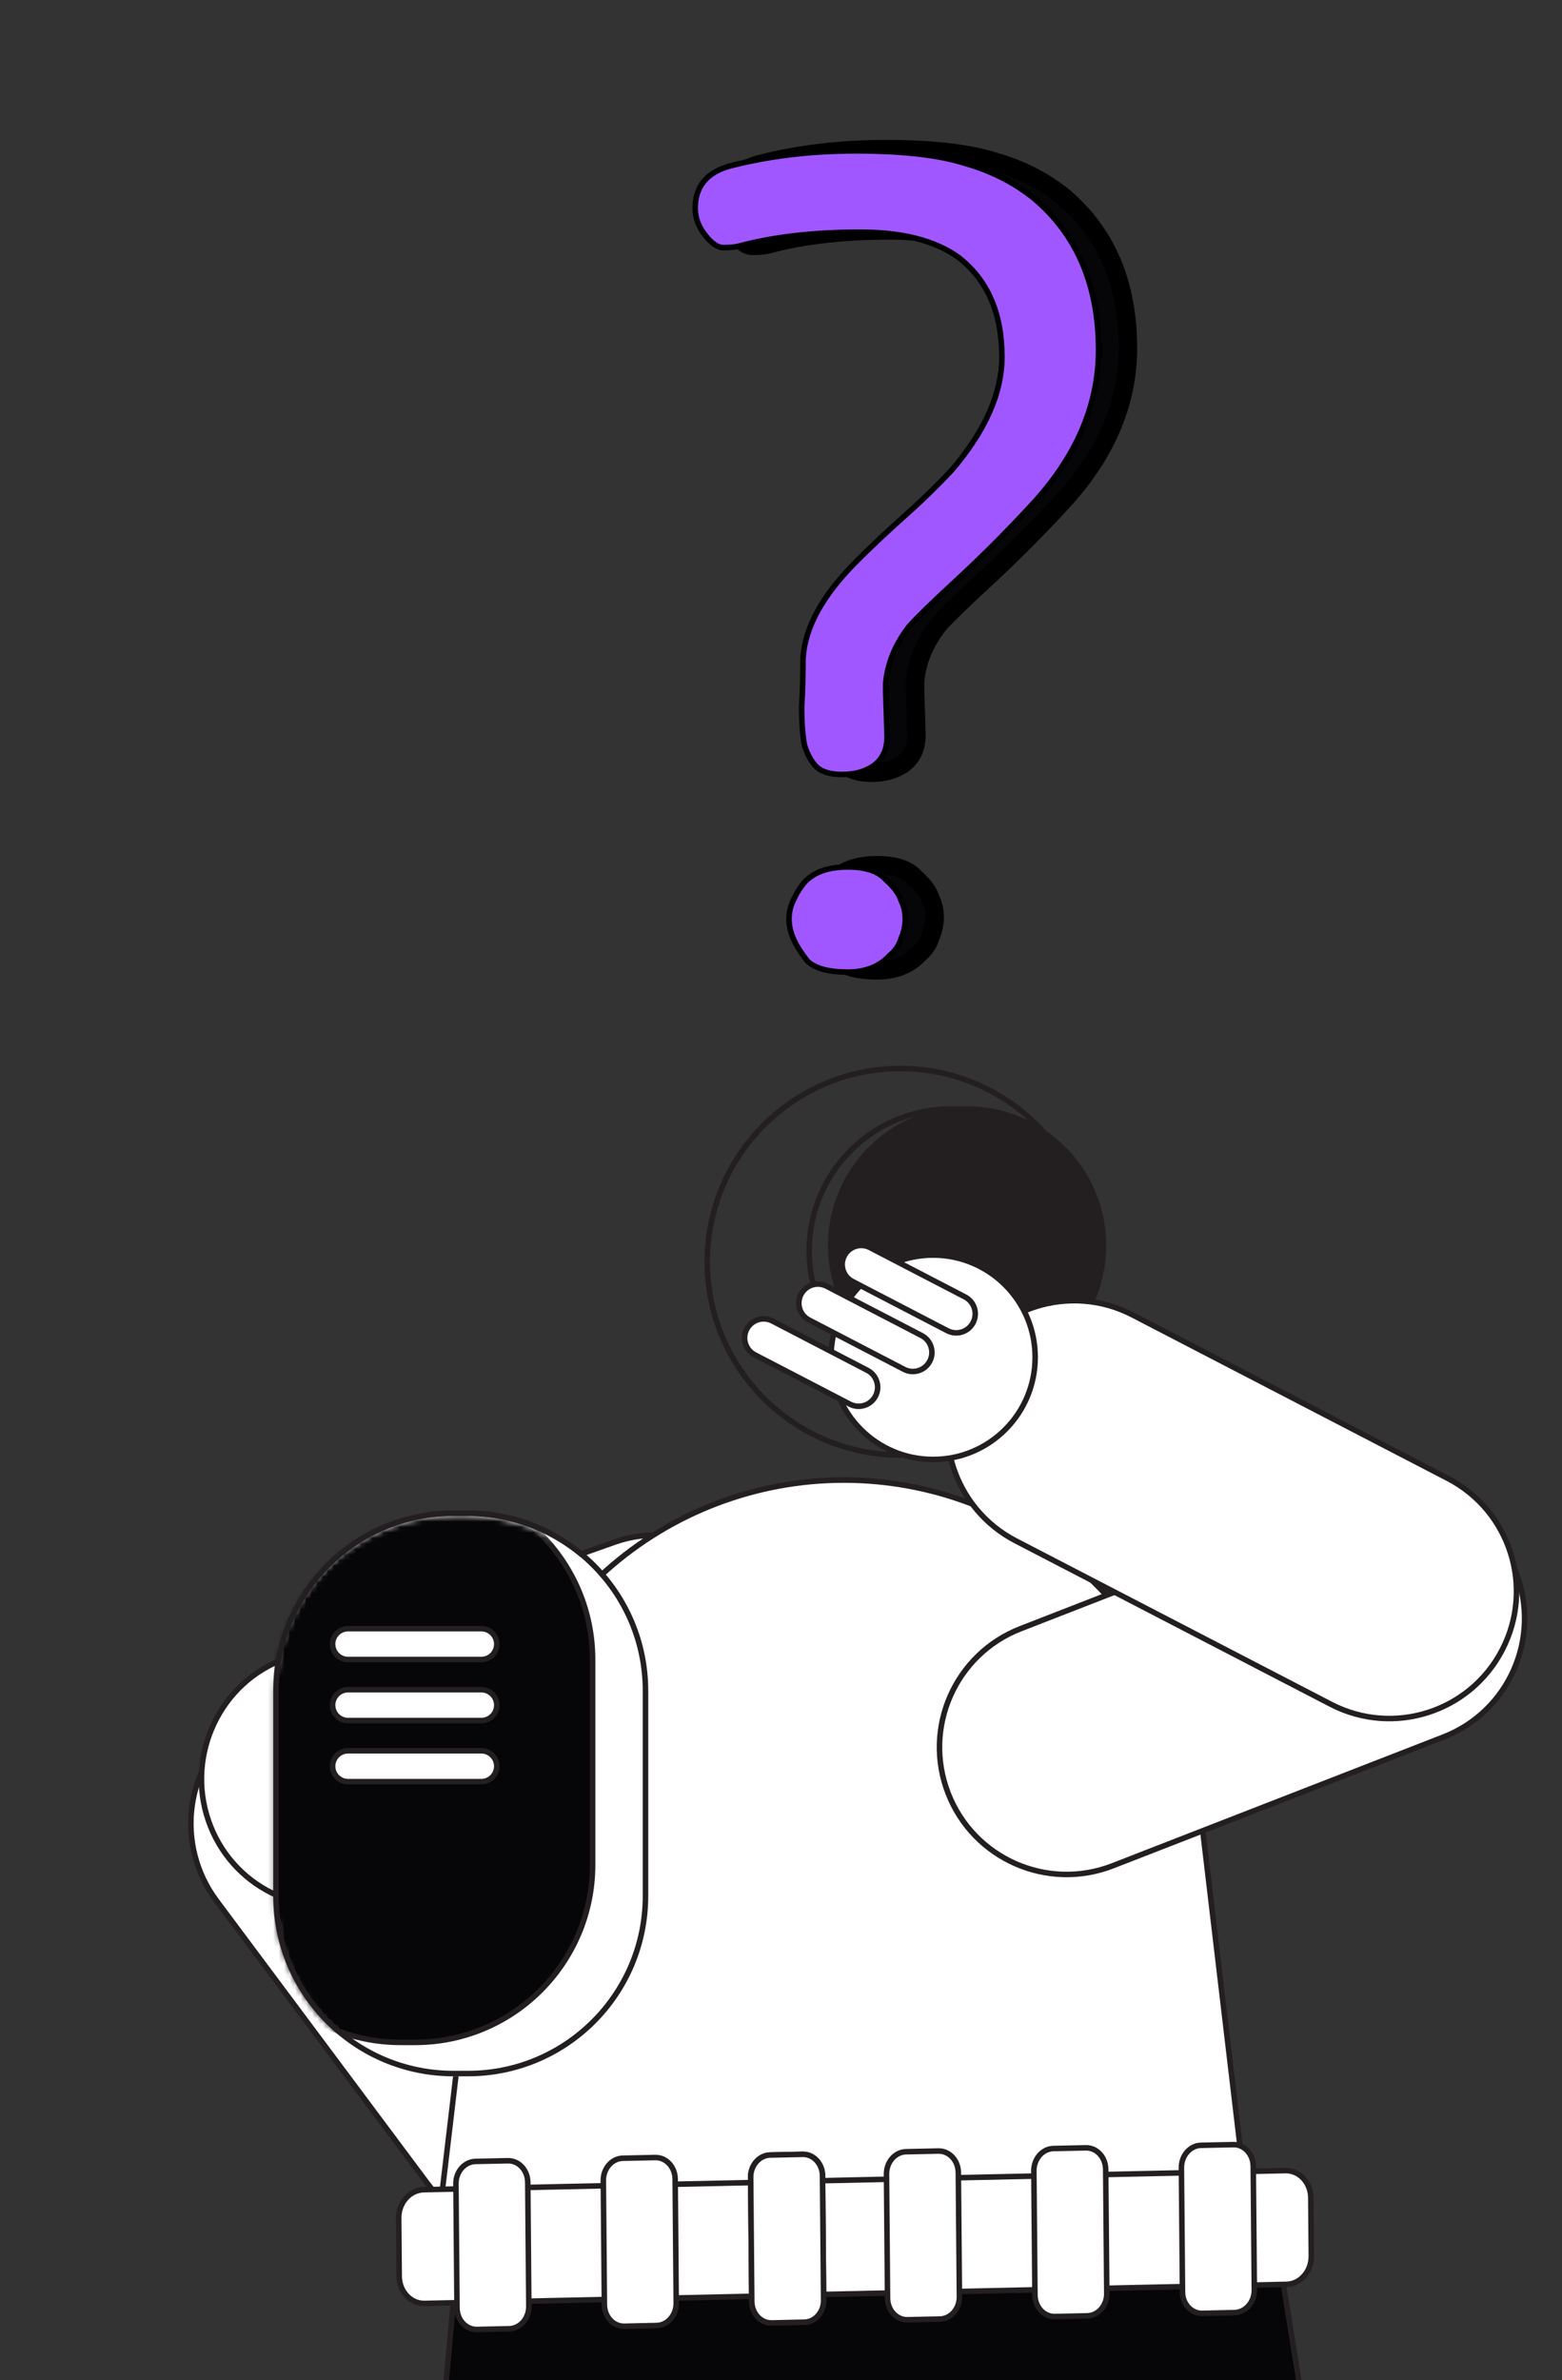 <svg width="283" height="431" viewBox="0 0 283 431" fill="none" xmlns="http://www.w3.org/2000/svg">
<rect x="0" y="0" width="283" height="431" fill="#333333" stroke="none"/>
<path d="M163.136 263.471C182.463 263.471 198.131 247.803 198.131 228.475C198.131 209.148 182.463 193.48 163.136 193.48C143.809 193.48 128.141 209.148 128.141 228.475C128.141 247.803 143.809 263.471 163.136 263.471Z" stroke="#231F20" stroke-miterlimit="10"/>
<path d="M175.217 250.229C188.862 250.229 199.924 239.168 199.924 225.522C199.924 211.877 188.862 200.815 175.217 200.815C161.572 200.815 150.51 211.877 150.51 225.522C150.51 239.168 161.572 250.229 175.217 250.229Z" fill="#231F20" stroke="#231F20" stroke-miterlimit="10"/>
<path d="M179.498 282.935H115.18C102.463 282.935 92.153 293.245 92.153 305.962V305.968C92.153 318.686 102.463 328.996 115.18 328.996H179.498C192.215 328.996 202.525 318.686 202.525 305.968V305.962C202.525 293.245 192.215 282.935 179.498 282.935Z" fill="white" stroke="#231F20" stroke-miterlimit="10"/>
<path d="M75.205 316.233L113.423 367.446C117.041 372.333 118.613 378.438 117.805 384.465C116.997 390.491 113.872 395.966 109.095 399.728C106.735 401.544 104.036 402.871 101.158 403.633C98.279 404.395 95.277 404.576 92.328 404.165C89.379 403.755 86.54 402.761 83.979 401.241C81.418 399.722 79.185 397.707 77.411 395.316L39.17 344.096C35.551 339.209 33.979 333.104 34.788 327.076C35.598 321.049 38.724 315.575 43.504 311.815C45.865 309.996 48.565 308.667 51.445 307.904C54.326 307.141 57.33 306.96 60.282 307.371C63.233 307.782 66.073 308.778 68.636 310.299C71.198 311.821 73.431 313.838 75.205 316.233Z" fill="white" stroke="#231F20" stroke-miterlimit="10"/>
<path d="M51.699 300.325L111.384 279.229C123.137 275.074 136.097 281.458 140.18 293.426C144.263 305.382 137.986 318.582 126.227 322.719L66.543 343.815C54.79 348 41.83 341.585 37.747 329.617C33.664 317.691 39.941 304.51 51.699 300.325Z" fill="white" stroke="#231F20" stroke-miterlimit="10"/>
<path d="M172.264 252.124C186.434 252.124 197.922 240.637 197.922 226.467C197.922 212.296 186.434 200.809 172.264 200.809C158.094 200.809 146.606 212.296 146.606 226.467C146.606 240.637 158.094 252.124 172.264 252.124Z" stroke="#231F20" stroke-miterlimit="10"/>
<path d="M226.753 406.307H79L88.595 325.126C90.457 309.385 98.03 294.874 109.878 284.345C121.726 273.816 137.026 268 152.876 268C168.727 268 184.027 273.816 195.875 284.345C207.723 294.874 215.296 309.385 217.158 325.126L226.753 406.307Z" fill="white" stroke="#231F20" stroke-miterlimit="10"/>
<path d="M244.839 271.595L184.898 294.917C173.046 299.528 167.176 312.874 171.788 324.726L171.79 324.732C176.401 336.584 189.748 342.454 201.6 337.843L261.54 314.521C273.392 309.91 279.262 296.563 274.651 284.711L274.648 284.705C270.037 272.853 256.691 266.984 244.839 271.595Z" fill="white" stroke="#231F20" stroke-miterlimit="10"/>
<path d="M184.023 278.998L241.125 308.597C252.416 314.45 266.313 310.041 272.166 298.75L272.169 298.745C278.021 287.454 273.613 273.557 262.322 267.704L205.22 238.105C193.929 232.252 180.031 236.661 174.179 247.952L174.176 247.957C168.323 259.248 172.732 273.146 184.023 278.998Z" fill="white" stroke="#231F20" stroke-miterlimit="10"/>
<path d="M169.054 264.266C179.269 264.266 187.55 255.982 187.55 245.764C187.55 235.545 179.269 227.262 169.054 227.262C158.839 227.262 150.558 235.545 150.558 245.764C150.558 255.982 158.839 264.266 169.054 264.266Z" fill="white" stroke="#231F20" stroke-miterlimit="10"/>
<path d="M136.767 245.323L153.975 254.253C155.665 255.131 157.748 254.472 158.625 252.781C159.503 251.09 158.843 249.008 157.153 248.13L139.945 239.2C138.255 238.322 136.172 238.981 135.295 240.672C134.417 242.363 135.077 244.445 136.767 245.323Z" fill="white" stroke="#231F20" stroke-miterlimit="10"/>
<path d="M146.594 239.024L163.801 247.954C165.492 248.832 167.574 248.173 168.451 246.482C169.329 244.791 168.67 242.709 166.979 241.831L149.772 232.9C148.081 232.023 145.999 232.682 145.121 234.373C144.244 236.064 144.903 238.146 146.594 239.024Z" fill="white" stroke="#231F20" stroke-miterlimit="10"/>
<path d="M154.45 232.03L171.657 240.96C173.348 241.838 175.43 241.179 176.307 239.488C177.185 237.797 176.526 235.715 174.835 234.837L157.628 225.907C155.937 225.029 153.855 225.688 152.977 227.379C152.099 229.07 152.759 231.152 154.45 232.03Z" fill="white" stroke="#231F20" stroke-miterlimit="10"/>
<path d="M231.028 404.378L243.911 484.328C245.519 494.294 244.425 504.509 240.743 513.908L214.176 581.752H164.164L182.696 489.78L163.883 449.805C163.66 449.334 163.304 448.939 162.858 448.667C162.413 448.396 161.898 448.261 161.377 448.279C160.856 448.297 160.352 448.467 159.926 448.768C159.5 449.069 159.172 449.487 158.981 449.973L134.37 512.814C132.419 516.927 129.411 520.448 125.654 523.018L87.394 582.201L25.205 581.322L75.217 493.068L83.275 404.378" fill="#060608"/>
<path d="M231.028 404.378L243.911 484.328C245.519 494.294 244.425 504.509 240.743 513.908L214.176 581.752H164.164L182.696 489.78L163.883 449.805C163.66 449.334 163.304 448.939 162.858 448.667C162.413 448.396 161.898 448.261 161.377 448.279C160.856 448.297 160.352 448.467 159.926 448.768C159.5 449.069 159.172 449.487 158.981 449.973L134.37 512.814C132.419 516.927 129.411 520.448 125.654 523.018L87.394 582.201L25.205 581.322L75.217 493.068L83.275 404.378" stroke="#231F20" stroke-miterlimit="10"/>
<path d="M84.585 274.494H81.961C64.198 274.494 49.799 288.893 49.799 306.656V343.797C49.799 361.56 64.198 375.959 81.961 375.959H84.585C102.347 375.959 116.747 361.56 116.747 343.797V306.656C116.747 288.893 102.347 274.494 84.585 274.494Z" fill="white"/>
<mask id="mask0_436_377" style="mask-type:luminance" maskUnits="userSpaceOnUse" x="49" y="274" width="68" height="102">
<path d="M84.585 274.494H81.961C64.198 274.494 49.799 288.893 49.799 306.656V343.797C49.799 361.56 64.198 375.959 81.961 375.959H84.585C102.347 375.959 116.747 361.56 116.747 343.797V306.656C116.747 288.893 102.347 274.494 84.585 274.494Z" fill="white"/>
</mask>
<g mask="url(#mask0_436_377)">
<path d="M75.206 268.355H72.581C54.819 268.355 40.419 282.754 40.419 300.516V337.658C40.419 355.42 54.819 369.82 72.581 369.82H75.206C92.968 369.82 107.367 355.42 107.367 337.658V300.516C107.367 282.754 92.968 268.355 75.206 268.355Z" fill="#060608" stroke="#231F20" stroke-miterlimit="10"/>
</g>
<path d="M84.786 274H82.162C64.399 274 50 288.399 50 306.162V343.303C50 361.066 64.399 375.465 82.162 375.465H84.786C102.549 375.465 116.948 361.066 116.948 343.303V306.162C116.948 288.399 102.549 274 84.786 274Z" stroke="#231F20" stroke-miterlimit="10"/>
<path d="M87.215 294.909H63.051C61.51 294.909 60.26 296.159 60.26 297.701C60.26 299.243 61.51 300.492 63.051 300.492H87.215C88.757 300.492 90.006 299.243 90.006 297.701C90.006 296.159 88.757 294.909 87.215 294.909Z" fill="white" stroke="#231F20" stroke-miterlimit="10"/>
<path d="M87.215 305.962H63.051C61.51 305.962 60.26 307.212 60.26 308.754C60.26 310.296 61.51 311.546 63.051 311.546H87.215C88.757 311.546 90.006 310.296 90.006 308.754C90.006 307.212 88.757 305.962 87.215 305.962Z" fill="white" stroke="#231F20" stroke-miterlimit="10"/>
<path d="M87.215 317.022H63.051C61.51 317.022 60.26 318.271 60.26 319.813C60.26 321.355 61.51 322.605 63.051 322.605H87.215C88.757 322.605 90.006 321.355 90.006 319.813C90.006 318.271 88.757 317.022 87.215 317.022Z" fill="white" stroke="#231F20" stroke-miterlimit="10"/>
<path d="M233.073 413.632L144.287 415.563L144.114 394.969L232.899 393.038C235.41 392.984 237.466 395.184 237.49 397.958L237.58 408.515C237.604 411.289 235.589 413.579 233.073 413.632Z" fill="white" stroke="#231F20" stroke-miterlimit="10"/>
<path d="M223.676 418.75L217.829 418.881C215.85 418.923 214.242 417.189 214.242 415.007L214.045 392.488C214.045 390.306 215.617 388.501 217.596 388.459L223.442 388.333C225.421 388.286 227.029 390.025 227.059 392.207L227.256 414.72C227.244 416.896 225.654 418.69 223.676 418.75Z" fill="white" stroke="#231F20" stroke-miterlimit="10"/>
<path d="M196.972 419.335L191.126 419.461C189.147 419.503 187.539 417.769 187.509 415.587L187.312 393.068C187.312 390.886 188.884 389.081 190.862 389.039L196.709 388.913C198.688 388.865 200.296 390.605 200.326 392.787L200.523 415.3C200.541 417.494 198.951 419.288 196.972 419.335Z" fill="white" stroke="#231F20" stroke-miterlimit="10"/>
<path d="M170.268 419.915L164.421 420.041C162.443 420.083 160.834 418.349 160.805 416.167L160.613 393.648C160.613 391.466 162.186 389.661 164.164 389.619L170.011 389.493C171.989 389.451 173.598 391.185 173.627 393.367L173.825 415.88C173.837 418.092 172.247 419.885 170.268 419.915Z" fill="white" stroke="#231F20" stroke-miterlimit="10"/>
<path d="M76.754 396.493L147.241 394.963L147.42 415.557L76.922 417.088C74.405 417.142 72.349 414.942 72.325 412.168L72.235 401.611C72.223 398.837 74.238 396.571 76.754 396.493Z" fill="white" stroke="#231F20" stroke-miterlimit="10"/>
<path d="M86.157 391.376L91.997 391.251C93.982 391.203 95.584 392.943 95.62 395.125L95.811 417.638C95.811 419.826 94.245 421.625 92.26 421.673L86.42 421.798C84.435 421.84 82.833 420.107 82.797 417.925L82.606 395.406C82.588 393.224 84.172 391.418 86.157 391.376Z" fill="white" stroke="#231F20" stroke-miterlimit="10"/>
<path d="M112.855 390.796L118.702 390.671C120.681 390.623 122.289 392.363 122.324 394.545L122.516 417.058C122.516 419.24 120.944 421.045 118.965 421.087L113.118 421.219C111.14 421.26 109.532 419.527 109.502 417.345L109.31 394.826C109.286 392.644 110.877 390.838 112.855 390.796Z" fill="white" stroke="#231F20" stroke-miterlimit="10"/>
<path d="M139.558 390.217L145.405 390.091C147.384 390.043 148.992 391.777 149.022 393.965L149.219 416.478C149.255 418.69 147.647 420.483 145.668 420.483L139.821 420.615C137.843 420.657 136.235 418.923 136.205 416.741L136.007 394.222C135.99 392.064 137.58 390.258 139.558 390.217Z" fill="white" stroke="#231F20" stroke-miterlimit="10"/>
<path d="M139.558 390.217L145.405 390.091C147.384 390.043 148.992 391.777 149.022 393.965L149.219 416.478C149.255 418.69 147.647 420.483 145.668 420.483L139.821 420.615C137.843 420.657 136.235 418.923 136.205 416.741L136.007 394.222C135.99 392.064 137.58 390.258 139.558 390.217Z" fill="white" stroke="#231F20" stroke-miterlimit="10"/>
<path d="M165.788 124.949L166.042 133.068C166.042 135.437 165.196 137.213 163.504 138.397C161.982 139.412 160.121 139.919 157.922 139.919C155.892 139.919 154.37 139.497 153.355 138.651C152.34 137.636 151.579 136.283 151.071 134.591C150.733 132.73 150.564 130.446 150.564 127.74C150.733 125.033 150.817 122.073 150.817 118.859C151.156 113.277 154.37 107.441 160.46 101.351C163.166 98.644 166.042 95.938 169.087 93.231C172.132 90.525 175.007 87.734 177.714 84.858C183.804 77.753 186.848 70.902 186.848 64.305C186.848 56.354 184.226 50.349 178.983 46.289C174.754 43.245 168.833 41.722 161.221 41.722C152.763 41.722 145.404 42.568 139.145 44.26C138.469 44.429 137.538 44.513 136.354 44.513C135.339 44.513 134.24 43.752 133.056 42.23C131.871 40.707 131.279 39.1 131.279 37.408C131.279 33.518 133.309 30.98 137.369 29.796C144.474 27.936 152.171 27.005 160.46 27.005C168.918 27.005 175.515 27.766 180.251 29.289C184.988 30.642 189.132 32.757 192.684 35.632C200.466 42.23 204.357 51.364 204.357 63.036C204.357 73.186 200.212 82.659 191.923 91.455C187.525 96.192 183.127 100.59 178.729 104.65C174.5 108.54 171.624 111.331 170.102 113.023C167.564 116.237 166.126 119.705 165.788 123.426V124.949ZM149.041 169.607C148.534 168.423 148.28 167.239 148.28 166.055C148.28 164.871 148.534 163.771 149.041 162.756C149.549 161.572 150.225 160.472 151.071 159.457C152.763 157.597 155.385 156.666 158.937 156.666C162.151 156.666 164.435 157.428 165.788 158.95C167.31 160.303 168.241 161.572 168.579 162.756C169.087 163.771 169.34 164.871 169.34 166.055C169.34 167.239 169.087 168.423 168.579 169.607C168.241 170.791 167.564 171.806 166.549 172.652C164.689 174.682 162.151 175.697 158.937 175.697C155.385 175.697 152.932 175.02 151.579 173.667C150.395 172.144 149.549 170.791 149.041 169.607Z" fill="#060608"/>
<path d="M165.788 124.949H164.118V124.975L164.118 125.001L165.788 124.949ZM166.042 133.068H167.712V133.042L167.711 133.016L166.042 133.068ZM163.504 138.397L164.431 139.787L164.447 139.776L164.462 139.766L163.504 138.397ZM153.355 138.651L152.174 139.832L152.227 139.886L152.285 139.934L153.355 138.651ZM151.071 134.591L149.428 134.89L149.444 134.982L149.471 135.071L151.071 134.591ZM150.564 127.74L148.896 127.636L148.893 127.688V127.74H150.564ZM150.817 118.859L149.15 118.758L149.147 118.808V118.859H150.817ZM160.46 101.351L159.278 100.17L159.278 100.17L160.46 101.351ZM169.087 93.231L167.977 91.983L167.977 91.983L169.087 93.231ZM177.714 84.858L178.93 86.003L178.957 85.975L178.982 85.945L177.714 84.858ZM178.983 46.289L180.005 44.969L179.982 44.951L179.959 44.934L178.983 46.289ZM139.145 44.26L139.551 45.88L139.566 45.876L139.581 45.872L139.145 44.26ZM137.369 29.796L136.946 28.18L136.924 28.186L136.901 28.193L137.369 29.796ZM180.251 29.289L179.74 30.879L179.766 30.887L179.792 30.895L180.251 29.289ZM192.684 35.632L193.765 34.358L193.75 34.346L193.736 34.334L192.684 35.632ZM191.923 91.455L190.708 90.309L190.699 90.319L191.923 91.455ZM178.729 104.65L179.86 105.879L179.862 105.877L178.729 104.65ZM170.102 113.023L168.86 111.906L168.824 111.946L168.791 111.988L170.102 113.023ZM165.788 123.426L164.124 123.275L164.118 123.351V123.426H165.788ZM149.041 169.607L150.577 168.949L150.577 168.949L149.041 169.607ZM149.041 162.756L150.535 163.503L150.557 163.459L150.577 163.414L149.041 162.756ZM151.071 159.457L149.835 158.334L149.811 158.36L149.788 158.388L151.071 159.457ZM165.788 158.95L164.54 160.06L164.605 160.133L164.678 160.198L165.788 158.95ZM168.579 162.756L166.973 163.215L167.016 163.364L167.085 163.503L168.579 162.756ZM168.579 169.607L167.044 168.949L167.002 169.046L166.973 169.148L168.579 169.607ZM166.549 172.652L165.48 171.369L165.394 171.44L165.318 171.523L166.549 172.652ZM151.579 173.667L150.26 174.692L150.324 174.775L150.397 174.848L151.579 173.667ZM164.118 125.001L164.372 133.121L167.711 133.016L167.458 124.897L164.118 125.001ZM164.371 133.068C164.371 134.984 163.721 136.207 162.546 137.029L164.462 139.766C166.671 138.219 167.712 135.889 167.712 133.068H164.371ZM162.578 137.007C161.381 137.805 159.859 138.249 157.922 138.249V141.59C160.383 141.59 162.583 141.019 164.431 139.787L162.578 137.007ZM157.922 138.249C156.083 138.249 155.015 137.86 154.424 137.367L152.285 139.934C153.725 141.134 155.701 141.59 157.922 141.59V138.249ZM154.536 137.47C153.757 136.69 153.117 135.598 152.671 134.111L149.471 135.071C150.04 136.967 150.923 138.581 152.174 139.832L154.536 137.47ZM152.715 134.292C152.4 132.562 152.234 130.385 152.234 127.74H148.893C148.893 130.508 149.066 132.898 149.428 134.89L152.715 134.292ZM152.231 127.844C152.403 125.097 152.488 122.102 152.488 118.859H149.147C149.147 122.044 149.063 124.97 148.896 127.636L152.231 127.844ZM152.485 118.96C152.788 113.956 155.69 108.483 161.641 102.532L159.278 100.17C153.05 106.398 149.523 112.598 149.15 118.758L152.485 118.96ZM161.641 102.532C164.323 99.85 167.174 97.166 170.196 94.48L167.977 91.983C164.909 94.71 162.009 97.439 159.278 100.17L161.641 102.532ZM170.196 94.48C173.277 91.741 176.189 88.916 178.93 86.003L176.497 83.713C173.826 86.552 170.986 89.308 167.977 91.983L170.196 94.48ZM178.982 85.945C185.224 78.663 188.519 71.439 188.519 64.305H185.178C185.178 70.365 182.383 76.844 176.446 83.771L178.982 85.945ZM188.519 64.305C188.519 55.953 185.741 49.409 180.005 44.969L177.96 47.61C182.712 51.289 185.178 56.756 185.178 64.305H188.519ZM179.959 44.934C175.342 41.609 169.029 40.052 161.221 40.052V43.393C168.637 43.393 174.166 44.88 178.006 47.645L179.959 44.934ZM161.221 40.052C152.658 40.052 145.146 40.907 138.71 42.647L139.581 45.872C145.662 44.228 152.868 43.393 161.221 43.393V40.052ZM138.74 42.639C138.256 42.76 137.482 42.843 136.354 42.843V46.184C137.594 46.184 138.681 46.097 139.551 45.88L138.74 42.639ZM136.354 42.843C136.169 42.843 135.506 42.659 134.374 41.204L131.737 43.255C132.974 44.845 134.509 46.184 136.354 46.184V42.843ZM134.374 41.204C133.385 39.932 132.95 38.678 132.95 37.408H129.609C129.609 39.523 130.358 41.483 131.737 43.255L134.374 41.204ZM132.95 37.408C132.95 35.765 133.373 34.548 134.106 33.631C134.85 32.701 136.038 31.925 137.837 31.4L136.901 28.193C134.641 28.852 132.783 29.936 131.497 31.544C130.201 33.164 129.609 35.161 129.609 37.408H132.95ZM137.792 31.412C144.743 29.592 152.296 28.676 160.46 28.676V25.335C152.046 25.335 144.205 26.279 136.946 28.18L137.792 31.412ZM160.46 28.676C168.847 28.676 175.245 29.434 179.74 30.879L180.762 27.698C175.785 26.099 168.988 25.335 160.46 25.335V28.676ZM179.792 30.895C184.33 32.191 188.269 34.207 191.633 36.931L193.736 34.334C189.995 31.306 185.646 29.093 180.71 27.683L179.792 30.895ZM191.604 36.907C198.955 43.139 202.686 51.776 202.686 63.036H206.027C206.027 50.952 201.977 41.321 193.765 34.358L191.604 36.907ZM202.686 63.036C202.686 72.681 198.764 81.76 190.708 90.309L193.139 92.601C201.661 83.557 206.027 73.691 206.027 63.036H202.686ZM190.699 90.319C186.328 95.026 181.96 99.394 177.596 103.422L179.862 105.877C184.294 101.786 188.722 97.357 193.147 92.592L190.699 90.319ZM177.598 103.42C173.371 107.309 170.441 110.148 168.86 111.906L171.343 114.14C172.807 112.514 175.629 109.772 179.86 105.879L177.598 103.42ZM168.791 111.988C166.072 115.431 164.495 119.2 164.124 123.275L167.452 123.578C167.758 120.209 169.056 117.043 171.413 114.058L168.791 111.988ZM164.118 123.426V124.949H167.459V123.426H164.118ZM150.577 168.949C150.15 167.954 149.95 166.993 149.95 166.055H146.61C146.61 167.484 146.917 168.891 147.506 170.265L150.577 168.949ZM149.95 166.055C149.95 165.118 150.149 164.276 150.535 163.503L147.547 162.009C146.919 163.266 146.61 164.623 146.61 166.055H149.95ZM150.577 163.414C151.019 162.382 151.609 161.421 152.354 160.527L149.788 158.388C148.841 159.524 148.079 160.762 147.506 162.098L150.577 163.414ZM152.307 160.581C153.569 159.193 155.656 158.337 158.937 158.337V154.996C155.113 154.996 151.956 156 149.835 158.334L152.307 160.581ZM158.937 158.337C161.946 158.337 163.648 159.056 164.54 160.06L167.037 157.84C165.222 155.799 162.356 154.996 158.937 154.996V158.337ZM164.678 160.198C166.103 161.465 166.762 162.476 166.973 163.215L170.185 162.297C169.72 160.668 168.518 159.142 166.898 157.701L164.678 160.198ZM167.085 163.503C167.472 164.276 167.67 165.118 167.67 166.055H171.011C171.011 164.623 170.702 163.266 170.073 162.009L167.085 163.503ZM167.67 166.055C167.67 166.993 167.47 167.954 167.044 168.949L170.115 170.265C170.703 168.891 171.011 167.484 171.011 166.055H167.67ZM166.973 169.148C166.734 169.986 166.257 170.721 165.48 171.369L167.619 173.935C168.872 172.891 169.748 171.596 170.185 170.066L166.973 169.148ZM165.318 171.523C163.827 173.149 161.769 174.026 158.937 174.026V177.367C162.534 177.367 165.55 176.214 167.781 173.781L165.318 171.523ZM158.937 174.026C155.486 174.026 153.621 173.347 152.76 172.486L150.397 174.848C152.243 176.693 155.283 177.367 158.937 177.367V174.026ZM152.897 172.641C151.762 171.182 151.007 169.954 150.577 168.949L147.506 170.265C148.09 171.628 149.027 173.107 150.26 174.692L152.897 172.641Z" fill="black"/>
<path d="M160.464 125.267L160.718 133.387C160.718 135.755 159.872 137.531 158.181 138.715C156.658 139.73 154.797 140.238 152.598 140.238C150.568 140.238 149.046 139.815 148.031 138.969C147.016 137.954 146.255 136.601 145.747 134.909C145.409 133.048 145.24 130.765 145.24 128.058C145.409 125.352 145.494 122.391 145.494 119.177C145.832 113.595 149.046 107.759 155.136 101.669C157.842 98.963 160.718 96.256 163.763 93.549C166.808 90.843 169.684 88.052 172.39 85.176C178.48 78.071 181.525 71.22 181.525 64.623C181.525 56.673 178.903 50.667 173.659 46.608C169.43 43.563 163.509 42.04 155.897 42.04C147.439 42.04 140.081 42.886 133.822 44.578C133.145 44.747 132.215 44.831 131.03 44.831C130.016 44.831 128.916 44.07 127.732 42.548C126.548 41.025 125.956 39.418 125.956 37.727C125.956 33.836 127.986 31.299 132.045 30.114C139.15 28.254 146.847 27.323 155.136 27.323C163.594 27.323 170.191 28.085 174.928 29.607C179.664 30.96 183.808 33.075 187.361 35.95C195.142 42.548 199.033 51.682 199.033 63.354C199.033 73.504 194.888 82.977 186.6 91.773C182.201 96.51 177.803 100.908 173.405 104.968C169.176 108.858 166.3 111.65 164.778 113.341C162.241 116.555 160.803 120.023 160.464 123.745V125.267ZM143.717 169.925C143.21 168.741 142.956 167.557 142.956 166.373C142.956 165.189 143.21 164.089 143.717 163.074C144.225 161.89 144.902 160.791 145.747 159.776C147.439 157.915 150.061 156.984 153.613 156.984C156.827 156.984 159.111 157.746 160.464 159.268C161.987 160.621 162.917 161.89 163.255 163.074C163.763 164.089 164.017 165.189 164.017 166.373C164.017 167.557 163.763 168.741 163.255 169.925C162.917 171.109 162.241 172.124 161.226 172.97C159.365 175 156.827 176.015 153.613 176.015C150.061 176.015 147.608 175.338 146.255 173.985C145.071 172.463 144.225 171.109 143.717 169.925Z" fill="#A157FF"/>
<path d="M160.464 125.267H159.964V125.275L159.965 125.283L160.464 125.267ZM160.718 133.387H161.218V133.379L161.218 133.371L160.718 133.387ZM158.181 138.715L158.458 139.131L158.467 139.125L158.181 138.715ZM148.031 138.969L147.678 139.322L147.694 139.339L147.711 139.353L148.031 138.969ZM145.747 134.909L145.255 134.999L145.26 135.026L145.268 135.053L145.747 134.909ZM145.24 128.058L144.741 128.027L144.74 128.043V128.058H145.24ZM145.494 119.177L144.995 119.147L144.994 119.162V119.177H145.494ZM155.136 101.669L154.782 101.316L154.782 101.316L155.136 101.669ZM163.763 93.549L163.431 93.176L163.431 93.176L163.763 93.549ZM172.39 85.176L172.754 85.519L172.762 85.51L172.77 85.501L172.39 85.176ZM173.659 46.608L173.965 46.212L173.958 46.207L173.951 46.202L173.659 46.608ZM133.822 44.578L133.943 45.063L133.952 45.06L133.822 44.578ZM132.045 30.114L131.919 29.631L131.905 29.634L132.045 30.114ZM174.928 29.607L174.774 30.083L174.782 30.085L174.79 30.088L174.928 29.607ZM187.361 35.95L187.684 35.569L187.675 35.562L187.361 35.95ZM186.6 91.773L186.236 91.43L186.233 91.433L186.6 91.773ZM173.405 104.968L173.744 105.336L173.744 105.335L173.405 104.968ZM164.778 113.341L164.406 113.007L164.395 113.019L164.385 113.031L164.778 113.341ZM160.464 123.745L159.966 123.699L159.964 123.722V123.745H160.464ZM143.717 169.925L144.177 169.728L144.177 169.728L143.717 169.925ZM143.717 163.074L144.165 163.298L144.171 163.285L144.177 163.271L143.717 163.074ZM145.747 159.776L145.377 159.439L145.37 159.447L145.363 159.456L145.747 159.776ZM160.464 159.268L160.091 159.6L160.11 159.622L160.132 159.642L160.464 159.268ZM163.255 163.074L162.775 163.212L162.787 163.256L162.808 163.298L163.255 163.074ZM163.255 169.925L162.796 169.728L162.783 169.757L162.775 169.788L163.255 169.925ZM161.226 172.97L160.905 172.586L160.88 172.607L160.857 172.632L161.226 172.97ZM146.255 173.985L145.86 174.292L145.879 174.317L145.901 174.339L146.255 173.985ZM159.965 125.283L160.218 133.402L161.218 133.371L160.964 125.251L159.965 125.283ZM160.218 133.387C160.218 135.619 159.431 137.23 157.894 138.306L158.467 139.125C160.314 137.832 161.218 135.89 161.218 133.387H160.218ZM157.903 138.299C156.478 139.249 154.719 139.738 152.598 139.738V140.738C154.876 140.738 156.838 140.211 158.458 139.131L157.903 138.299ZM152.598 139.738C150.626 139.738 149.239 139.325 148.351 138.585L147.711 139.353C148.853 140.305 150.511 140.738 152.598 140.738V139.738ZM148.385 138.615C147.44 137.671 146.715 136.396 146.226 134.765L145.268 135.053C145.794 136.806 146.592 138.237 147.678 139.322L148.385 138.615ZM146.239 134.82C145.908 132.998 145.74 130.746 145.74 128.058H144.74C144.74 130.783 144.91 133.099 145.255 134.999L146.239 134.82ZM145.739 128.089C145.909 125.371 145.994 122.4 145.994 119.177H144.994C144.994 122.383 144.909 125.332 144.741 128.027L145.739 128.089ZM145.993 119.207C146.321 113.798 149.441 108.071 155.489 102.023L154.782 101.316C148.651 107.447 145.343 113.392 144.995 119.147L145.993 119.207ZM155.489 102.023C158.189 99.323 161.057 96.624 164.095 93.923L163.431 93.176C160.379 95.888 157.496 98.602 154.782 101.316L155.489 102.023ZM164.095 93.923C167.151 91.207 170.037 88.406 172.754 85.519L172.026 84.833C169.33 87.698 166.465 90.479 163.431 93.176L164.095 93.923ZM172.77 85.501C178.905 78.344 182.025 71.381 182.025 64.623H181.025C181.025 71.059 178.055 77.799 172.01 84.851L172.77 85.501ZM182.025 64.623C182.025 56.552 179.356 50.386 173.965 46.212L173.353 47.003C178.45 50.949 181.025 56.793 181.025 64.623H182.025ZM173.951 46.202C169.606 43.073 163.568 41.54 155.897 41.54V42.54C163.451 42.54 169.254 44.052 173.367 47.013L173.951 46.202ZM155.897 41.54C147.408 41.54 140.003 42.389 133.691 44.095L133.952 45.06C140.158 43.383 147.47 42.54 155.897 42.54V41.54ZM133.7 44.093C133.081 44.247 132.198 44.331 131.03 44.331V45.331C132.231 45.331 133.209 45.246 133.943 45.063L133.7 44.093ZM131.03 44.331C130.264 44.331 129.295 43.743 128.127 42.241L127.337 42.855C128.537 44.398 129.767 45.331 131.03 45.331V44.331ZM128.127 42.241C127.001 40.793 126.456 39.292 126.456 37.727H125.456C125.456 39.545 126.095 41.257 127.337 42.855L128.127 42.241ZM126.456 37.727C126.456 35.872 126.938 34.381 127.869 33.218C128.802 32.051 130.225 31.166 132.185 30.595L131.905 29.634C129.806 30.247 128.184 31.223 127.088 32.593C125.989 33.967 125.456 35.691 125.456 37.727H126.456ZM132.172 30.598C139.231 28.75 146.884 27.823 155.136 27.823V26.823C146.81 26.823 139.07 27.758 131.919 29.631L132.172 30.598ZM155.136 27.823C163.573 27.823 170.11 28.584 174.774 30.083L175.081 29.131C170.272 27.585 163.615 26.823 155.136 26.823V27.823ZM174.79 30.088C179.467 31.424 183.55 33.509 187.046 36.339L187.675 35.562C184.067 32.641 179.861 30.497 175.065 29.126L174.79 30.088ZM187.037 36.332C194.69 42.82 198.533 51.806 198.533 63.354H199.533C199.533 51.559 195.594 42.276 187.684 35.569L187.037 36.332ZM198.533 63.354C198.533 73.353 194.455 82.708 186.236 91.43L186.963 92.116C195.322 83.246 199.533 73.655 199.533 63.354H198.533ZM186.233 91.433C181.843 96.161 177.454 100.55 173.066 104.6L173.744 105.335C178.153 101.266 182.56 96.859 186.966 92.114L186.233 91.433ZM173.067 104.6C168.838 108.49 165.946 111.296 164.406 113.007L165.15 113.676C166.654 112.004 169.514 109.227 173.744 105.336L173.067 104.6ZM164.385 113.031C161.794 116.314 160.314 119.872 159.966 123.699L160.962 123.79C161.291 120.174 162.687 116.797 165.17 113.651L164.385 113.031ZM159.964 123.745V125.267H160.964V123.745H159.964ZM144.177 169.728C143.694 168.601 143.456 167.483 143.456 166.373H142.456C142.456 167.63 142.726 168.881 143.258 170.122L144.177 169.728ZM143.456 166.373C143.456 165.263 143.693 164.24 144.165 163.298L143.27 162.851C142.727 163.938 142.456 165.115 142.456 166.373H143.456ZM144.177 163.271C144.665 162.133 145.316 161.074 146.132 160.096L145.363 159.456C144.487 160.507 143.785 161.648 143.258 162.877L144.177 163.271ZM146.117 160.112C147.68 158.393 150.142 157.484 153.613 157.484V156.484C149.98 156.484 147.198 157.437 145.377 159.439L146.117 160.112ZM153.613 157.484C156.766 157.484 158.875 158.233 160.091 159.6L160.838 158.936C159.347 157.258 156.889 156.484 153.613 156.484V157.484ZM160.132 159.642C161.625 160.969 162.474 162.161 162.775 163.212L163.736 162.937C163.36 161.62 162.348 160.274 160.797 158.894L160.132 159.642ZM162.808 163.298C163.279 164.24 163.517 165.263 163.517 166.373H164.517C164.517 165.115 164.246 163.938 163.703 162.851L162.808 163.298ZM163.517 166.373C163.517 167.483 163.279 168.601 162.796 169.728L163.715 170.122C164.247 168.881 164.517 167.63 164.517 166.373H163.517ZM162.775 169.788C162.466 170.868 161.849 171.8 160.905 172.586L161.546 173.354C162.632 172.449 163.368 171.35 163.736 170.063L162.775 169.788ZM160.857 172.632C159.107 174.541 156.713 175.515 153.613 175.515V176.515C156.942 176.515 159.623 175.459 161.594 173.308L160.857 172.632ZM153.613 175.515C150.091 175.515 147.814 174.838 146.608 173.631L145.901 174.339C147.402 175.839 150.031 176.515 153.613 176.515V175.515ZM146.65 173.678C145.48 172.174 144.662 170.859 144.177 169.728L143.258 170.122C143.788 171.36 144.661 172.751 145.86 174.292L146.65 173.678Z" fill="black"/>
</svg>
